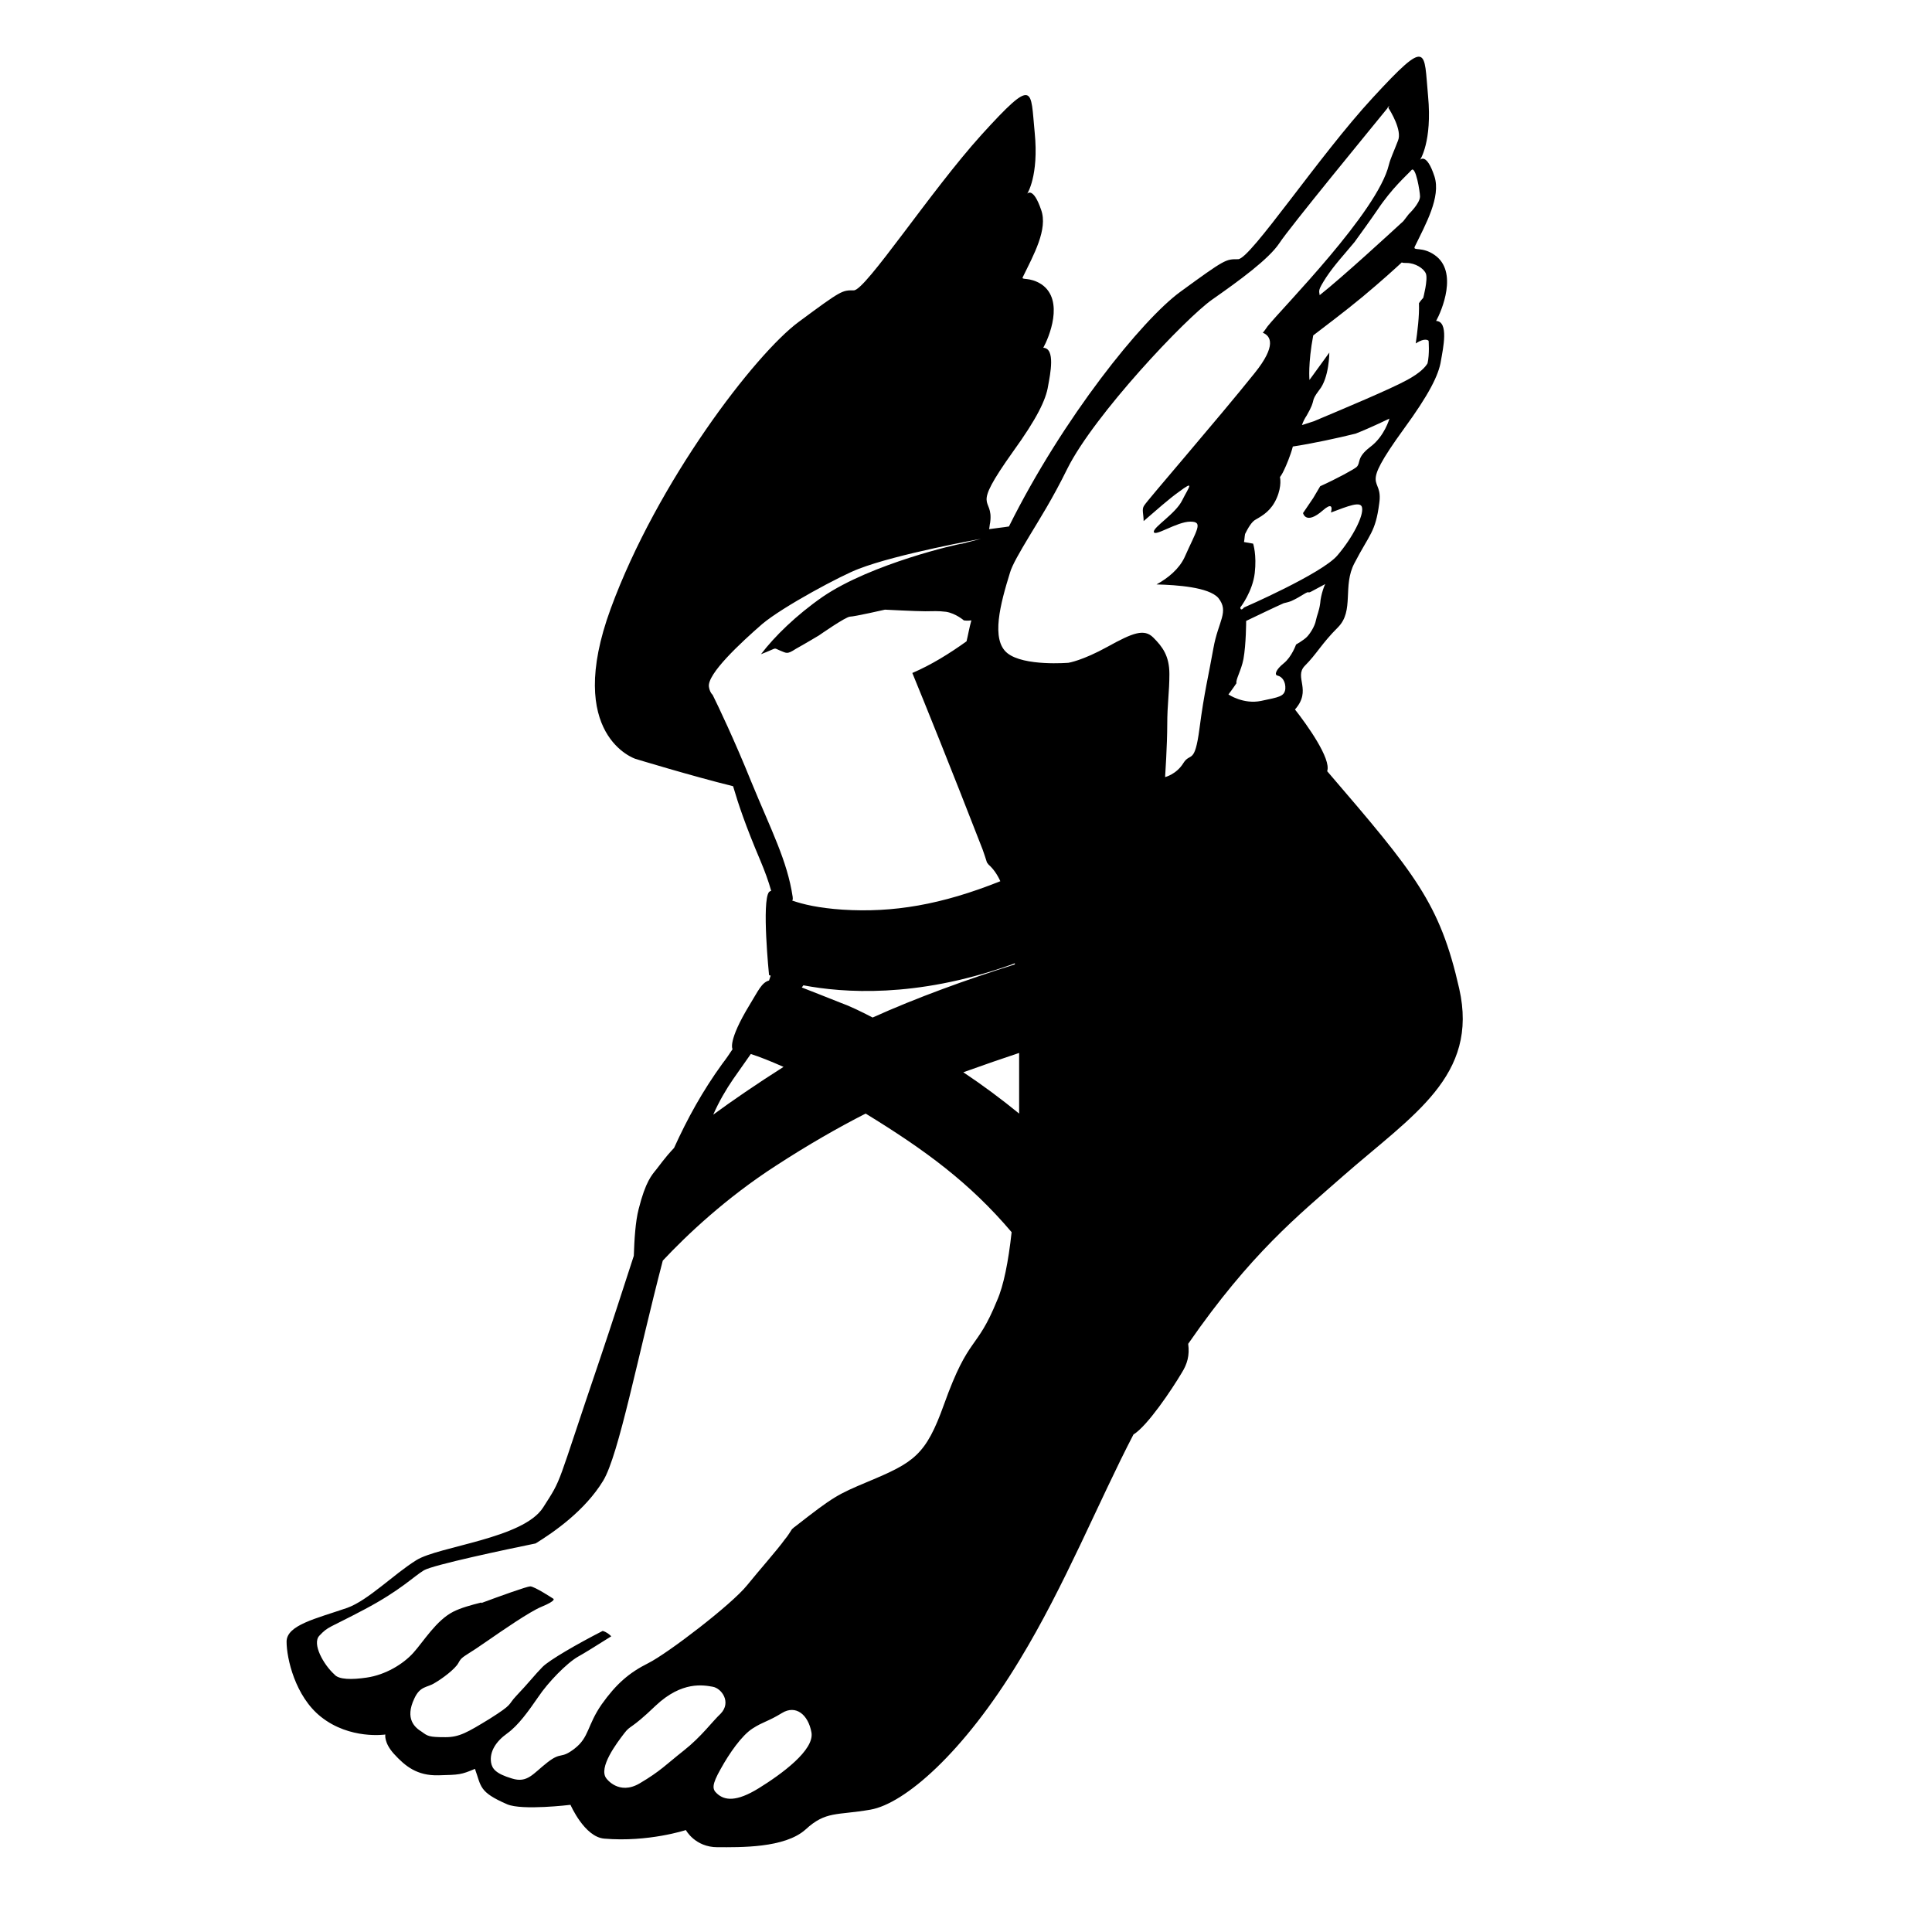 <?xml version="1.0" encoding="utf-8"?>
<!-- Generator: Adobe Illustrator 20.1.0, SVG Export Plug-In . SVG Version: 6.00 Build 0)  -->
<!DOCTYPE svg PUBLIC "-//W3C//DTD SVG 1.1//EN" "http://www.w3.org/Graphics/SVG/1.1/DTD/svg11.dtd">
<svg version="1.1" id="Layer_4" xmlns="http://www.w3.org/2000/svg" xmlns:xlink="http://www.w3.org/1999/xlink" x="0px" y="0px"
	 viewBox="0 0 360 360" style="enable-background:new 0 0 360 360;" xml:space="preserve">
<style type="text/css">
	.st0{fill:none;}
</style>
<g>
	<path d="M271.9,184.2c-3.6-15.9-8.2-21.4-24.6-40.5c0.8-2.3-3.8-8.7-6-11.5c3.2-3.6-0.2-6,1.8-8.1c2.3-2.3,3.1-4.1,6.2-7.2
		s0.8-7.7,3.1-12c2.8-5.4,3.9-5.7,4.6-11.1c0.8-5.4-4.1-1.9,4.6-13.9c4.6-6.3,6.5-10,6.9-12.7c0.4-2.3,1.5-7.3-0.9-7.4
		c1-1.8,4.2-9.2-0.3-12.3c-2.3-1.6-4-0.7-3.7-1.5c2.1-4.3,4.9-9.3,3.7-13.1c-1.5-4.6-2.7-3.1-2.7-3.1s2.3-3.4,1.5-11.9
		c-0.8-8.5,0.2-11.1-10.3,0.3C245.8,29,233,48.3,230.7,48.3s-2.3-0.1-10.8,6.1c-7.1,5.2-21.8,23.4-31.9,43.7
		c-1.2,0.2-2.4,0.3-3.7,0.5c0.1-0.4,0.1-0.8,0.2-1.2c0.7-5.2-3.9-1.8,4.3-13.3c4.4-6.1,6.1-9.6,6.5-12.2c0.4-2.2,1.4-7-0.9-7.1
		c1-1.8,4-8.8-0.3-11.8c-2.3-1.5-3.9-0.7-3.5-1.4c2-4.1,4.7-8.9,3.4-12.5c-1.5-4.4-2.6-3-2.6-3s2.2-3.3,1.4-11.4
		c-0.8-8.1,0.1-10.6-9.9,0.4c-9.5,10.5-21.6,29-23.8,29s-2.2-0.1-10.3,5.9c-8.1,6-26.3,29.7-35,53.4c-8.7,23.7,4.6,28,4.6,28
		s10.5,3.2,18.2,5.1c1,3.4,2.3,7.3,5.1,13.9c0.8,1.9,1.5,3.8,2,5.6c-0.1,0-0.3,0.1-0.4,0.2c-1.4,1.7,0,15.5,0,15.5s0.1,0,0.3,0.1
		c-0.1,0.3-0.2,0.6-0.3,0.9c-1.4,0.4-2,1.9-3.6,4.5c-4.2,6.9-3.2,8.3-3.2,8.3c-0.6,0.9-1.2,1.8-1.9,2.7c-3.7,5.1-6.5,10.2-9,15.7
		c-1.8,1.9-2.8,3.4-3.3,4c-0.8,1-2,2.2-3.3,7.4c-0.6,2.3-0.8,5.7-0.9,8.7c-1.9,5.8-3.9,12.1-6.3,19.2c-8.4,24.7-6.9,21.9-10.6,27.7
		c-3.7,5.8-19.4,7.2-23.6,9.8c-4.2,2.6-9,7.5-12.9,8.9c-5.8,2-11.3,3.2-11.3,6.3s1.6,10.2,6.4,14c5.4,4.3,12,3.3,12,3.3
		s-0.3,1.5,1.6,3.6c2.1,2.3,4.3,4.1,8.3,4c3.9-0.1,4.2-0.1,6.8-1.2c1.2,3.3,0.7,4.3,6,6.6c2.8,1.2,11.8,0.1,11.8,0.1s2.6,6,6.3,6.3
		c8.2,0.7,15.2-1.6,15.2-1.6s1.7,3.2,5.9,3.2c4.2,0,12.5,0.2,16.4-3.3c3.8-3.5,5.8-2.6,12.1-3.7c6.3-1.1,17.3-10.5,27.8-27.9
		c8.4-13.8,14.7-29.5,21.2-42c2.6-1.6,7.1-8.3,9-11.5c1-1.6,1.5-3.2,1.2-5.4c11.7-16.9,20.5-23.9,28.9-31.3
		C263.2,207.8,275.6,200.5,271.9,184.2z M189.9,207.5c-3.3-2.7-6.8-5.3-10.4-7.7c3.9-1.4,7.4-2.6,10.4-3.6
		C189.9,199.9,189.9,203.7,189.9,207.5z M246,112.4c-0.2,1.5-0.6,2.2-0.8,3.2c-0.2,1.1-1.1,2.5-1.7,3.1c-0.6,0.6-2,1.4-2,1.4
		s-0.8,2.3-2.3,3.5c-1.5,1.2-1.8,2.2-1.1,2.3c0.8,0.2,1.5,1.1,1.4,2.5c-0.2,1.4-1.2,1.5-4.5,2.2s-6.1-1.2-6.1-1.2s0.7-0.9,1.5-2.1
		c-0.2-0.6,0.9-2.4,1.3-4.5c0.5-2.8,0.5-7,0.5-7s0,0,0-0.1c2.3-1.1,5.2-2.5,7-3.3c0.4-0.1,0.9-0.2,1.4-0.4c2-0.9,3-1.9,3.3-1.6
		l0.3-0.1l2.8-1.5C246.9,108.7,246.1,110.8,246,112.4z M255.3,83.3c-2.6,2-1.7,2.9-2.5,3.7c-0.4,0.4-3.7,2.2-6.8,3.6l-1.3,2.2
		l-1.9,2.8c0,0,0.5,2.3,3.7-0.5c1.6-1.4,1.8-0.7,1.5,0.4c3.2-1.2,5.6-2.2,5.8-0.9c0.3,1.5-1.7,5.5-4.6,8.9
		c-2.9,3.4-17.4,9.7-17.4,9.7s-0.6,0.8-0.7,0c0.1-0.1,2.3-3,2.7-6.4c0.4-3.4-0.3-5.5-0.3-5.5l-1.7-0.3c0.1-0.5,0.1-1,0.2-1.5
		c0.5-1,1.2-2.3,2-2.7c1.4-0.8,2.9-1.7,3.9-4c1-2.3,0.6-3.9,0.6-3.9s0.4-0.5,0.8-1.4c0.3-0.6,1.2-2.7,1.6-4.3
		c3.4-0.5,8.5-1.6,11.7-2.4c2.8-1.1,6.3-2.8,6.3-2.8S258,81.3,255.3,83.3z M265.7,51c0.4,1.1-0.5,4.5-0.5,4.5s-0.4,0.4-0.8,1
		c0.1,2.4-0.3,5.4-0.6,7.5c1.8-1.2,2.4-0.5,2.4-0.5s0.2,2.5-0.2,4.2c-0.4,0.7-1.4,1.8-3.8,3.1c-3.1,1.7-11.7,5.3-17.4,7.7
		c-1.3,0.4-2.1,0.7-2.2,0.7c0.2-0.6,0.5-1.2,0.9-1.8c1.9-3.3,0.5-2.3,2.3-4.7c1.9-2.3,1.9-7,1.9-7l-3.7,5.1c0,0-0.3-3,0.7-8.3
		c2.2-1.7,5.7-4.3,9.2-7.2c3.6-3,6-5.2,7.3-6.4c0.2,0.1,0.5,0.1,0.9,0.1C263.7,49,265.3,50,265.7,51z M264.6,36.6
		c0,1.3-2.1,3.3-2.1,3.3s-0.4,0.5-1,1.3c-2.4,2.2-11.3,10.4-15.6,13.8c-0.1-0.9-0.4-0.8,1.2-3.3c1.6-2.4,3.4-4.3,5.3-6.6
		c1.3-1.8,2.9-4,4.2-5.9c2.8-4.2,5.5-6.5,6.4-7.5C263.8,30.8,264.6,35.8,264.6,36.6z M198.9,87.3c5-10,22-28,27-31.5
		c5-3.5,10.5-7.5,12.5-10.5c1.8-2.8,17.5-21.9,20.1-25.1l0.1-0.2c0,0,0,0,0,0c0.2-0.2,0.3-0.3,0.3-0.3l-0.2,0.4
		c0.4,0.6,2.6,4.2,1.8,6.1c-0.8,2.1-1.4,3.3-1.7,4.5c-2.1,8.8-19.9,26.7-22.6,30.1c-0.3,0.4-0.6,0.9-0.9,1.2
		c1.5,0.6,2.6,2.4-1.5,7.5c-6.8,8.5-20,23.7-20.6,24.7c-0.5,0.7-0.1,1.6-0.1,2.9c2.2-1.9,4.8-4.2,6.5-5.4c3.2-2.4,1.9-0.9,0.7,1.5
		c-1.2,2.5-5.4,5-5.3,5.9c0.1,1,4.3-1.9,6.8-1.9c2.5,0,1.2,1.5-1.1,6.7c-1,2.1-3,3.8-5.2,5c3.8,0.1,9.7,0.5,11.5,2.5
		c2.1,2.6,0,4.3-0.9,9.4c-0.9,5.1-1.7,8.1-2.6,15c-0.9,6.8-1.7,4.3-3,6.4s-3.4,2.6-3.4,2.6s0.4-6,0.4-9.8c0-3.8,0.4-6,0.4-9.4
		c0-3.4-1.3-5.1-3-6.8c-1.7-1.7-3.8-0.9-8.5,1.7c-4.7,2.6-7.3,3-7.3,3s-8.3,0.7-11.4-1.8c-3.1-2.5-1.3-9.2,0.5-15
		c0.4-1.4,1.8-3.8,3.6-6.8C193.6,96.9,196.1,93,198.9,87.3z M147.7,167.1c-1-6.7-4-12.4-7.7-21.4c-3.1-7.7-6.3-14.4-7.2-16.2
		c-0.4-0.4-0.6-0.9-0.7-1.5c-0.4-2.4,6-8.3,9.9-11.7c3.9-3.3,15-9.2,18-10.3c7.2-2.8,22.8-5.6,22.8-5.6l-3.5,0.9
		c-0.6,0-16.9,3.7-26,9.9c-4.9,3.4-9,7.4-11.5,10.7c0.3-0.1,0.7-0.3,1-0.4c2-0.8,1.3-0.8,2.5-0.3c1.3,0.5,1.3,0.8,3-0.3
		c1.8-1,4.3-2.5,4.3-2.5s5-3.5,5.8-3.5c0.8,0,6.5-1.3,6.5-1.3s5.8,0.3,7.5,0.3s2.2-0.1,3.9,0.1c1.8,0.3,3.3,1.6,3.3,1.6
		s0.6,0.1,1.4,0c-0.4,1.4-0.6,2.7-0.9,3.9c-3.2,2.3-6.6,4.4-10.1,5.9c2.3,5.6,7,17.2,13.1,32.9c0.3,0.9,0.6,1.7,0.8,2.4
		c0.1,0.1,0.2,0.3,0.3,0.4c0.9,0.8,1.6,1.8,2.2,3.1c-11,4.4-20,5.9-29.4,5.3c-4.5-0.3-7.4-1-9.4-1.7
		C147.8,167.6,147.7,167.4,147.7,167.1z M188,179.9c0.4-0.1,0.7-0.3,1.1-0.4c0,0.1,0,0.1,0,0.2c-8.9,2.8-18.3,6.2-26.5,9.9
		c-2.3-1.2-4.4-2.2-6.1-2.8c-3-1.2-5.3-2.1-7.1-2.8c0.1-0.1,0.2-0.3,0.3-0.4C157.1,185,170.6,186,188,179.9z M136.6,201.1
		c1.2-1.7,2.3-3.3,3.3-4.7c1.6,0.5,3.6,1.3,6.1,2.4c-4.9,3.1-9.7,6.4-13.1,8.9C134,205.2,135.3,203,136.6,201.1z M127.4,326.2
		c-3.3,2.6-4.3,3.8-8.2,6.1s-6.2-0.9-6.2-0.9c-1.6-2,2-6.7,3.3-8.4c1.3-1.7,1-0.5,5.9-5.2c4.9-4.6,8.9-3.8,10.6-3.5s3.5,2.9,1.5,5
		C132.7,320.8,130.7,323.6,127.4,326.2z M141.4,333.2c-4.2,2.6-6.4,2.3-7.8,1c-0.9-0.8-1-1.6,0.7-4.6c1.6-2.9,3.9-6.2,5.9-7.5
		c2-1.3,2.9-1.3,5.5-2.9c2.6-1.6,4.9,0.3,5.5,3.6S145.6,330.6,141.4,333.2z M175.9,261.7c-3.4,9.5-5.6,10.8-14.2,14.4
		c-5.7,2.4-6.3,2.7-13.6,8.4c-0.2,0.1-0.3,0.3-0.5,0.4c-0.4,0.6-0.8,1.3-1.4,2c-1.2,1.7-4.9,5.9-7,8.5c-2.9,3.6-14.8,12.7-18.4,14.5
		c-3.6,1.8-6,3.9-8.7,7.7c-2.7,3.9-2.3,6.1-5,8.2c-2.7,2.1-2.4,0.5-5.1,2.6c-2.7,2.1-3.7,3.9-6.6,3c-3-0.9-3.7-1.8-3.9-3
		c-0.3-2,0.9-3.9,3-5.4c2.1-1.5,4-4.2,5.8-6.8c1.8-2.7,5.3-6.3,7.4-7.5c1.1-0.6,3.5-2.1,6.2-3.8c-0.4-0.4-0.9-0.8-1.6-1
		c-4.7,2.4-9.9,5.4-11.2,6.7c-1.3,1.3-2.7,3.1-4.9,5.4c-1.7,1.8-0.4,1.4-5,4.3c-4.1,2.5-5.6,3.4-8.2,3.4c-3.1,0-3.3-0.2-4.4-1
		c-1.3-0.8-3.2-2.4-1.4-6.2c1.1-2.4,2.4-2,3.8-2.9c1.4-0.8,3.8-2.6,4.4-3.7c0.6-1.1,0.7-1,3.3-2.7c0.7-0.5,1.5-1,2.2-1.5
		c0,0,0,0,0,0c2.6-1.8,7.8-5.4,10-6.3c2.9-1.2,2.2-1.5,2.2-1.5s-3.5-2.3-4.3-2.3c-0.6,0-5.6,1.8-9.1,3.1c0,0,0-0.1,0-0.1
		c-2,0.5-3.8,1-5.2,1.7c-3.2,1.6-5.6,5.6-7.5,7.7s-5.2,4.1-8.7,4.6c-2.7,0.4-5.2,0.4-6-0.6c-2-1.8-4.2-5.7-2.8-7.2
		c1.7-1.8,1.6-1.3,8.4-4.9c6.8-3.6,9.1-6.1,11.1-7.3c1.7-1,15.4-3.9,20.8-5c3.4-2.1,9.2-6.1,12.6-11.7c2.9-4.8,6.4-23,11.1-41
		c4.5-4.8,11.8-11.7,21.1-17.7c6-3.9,11.6-7.1,16.7-9.7c11.1,6.8,19.4,12.9,27.2,22.1c-0.6,5.5-1.5,10-2.7,12.7
		C181.9,251.9,180.6,248.6,175.9,261.7z"/>
	<path class="st0" d="M132.7,314.3c-1.6-0.3-5.6-1.1-10.6,3.5c-4.9,4.6-4.6,3.4-5.9,5.2c-1.3,1.7-4.9,6.4-3.3,8.4
		c0,0,2.3,3.2,6.2,0.9s4.9-3.5,8.2-6.1c3.3-2.6,5.3-5.4,6.8-6.9C136.3,317.2,134.4,314.6,132.7,314.3z"/>
	<path class="st0" d="M145.6,319.2c-2.6,1.6-3.6,1.6-5.5,2.9c-2,1.3-4.2,4.6-5.9,7.5c-1.6,2.9-1.5,3.8-0.7,4.6
		c1.5,1.3,3.6,1.6,7.8-1c4.2-2.6,10.4-7.2,9.8-10.4S148.2,317.6,145.6,319.2z"/>
	<path class="st0" d="M161.4,207.6c-5.2,2.6-10.8,5.8-16.7,9.7c-9.3,6.1-16.5,12.9-21.1,17.7c-4.8,18-8.2,36.1-11.1,41
		c-3.4,5.6-9.1,9.7-12.6,11.7c-5.4,1.1-19.2,4.1-20.8,5c-2.1,1.2-4.3,3.7-11.1,7.3c-6.8,3.6-6.8,3.1-8.4,4.9
		c-1.4,1.5,0.8,5.4,2.8,7.2c0.8,1.1,3.3,1,6,0.6c3.5-0.5,6.8-2.5,8.7-4.6s4.3-6.2,7.5-7.7c1.3-0.7,3.2-1.2,5.2-1.7c0,0,0,0.1,0,0.1
		c3.5-1.3,8.5-3.1,9.1-3.1c0.8,0,4.3,2.3,4.3,2.3s0.8,0.3-2.2,1.5c-2.2,0.9-7.4,4.5-10,6.3c0,0,0,0,0,0c-0.7,0.5-1.5,1-2.2,1.5
		c-2.5,1.7-2.7,1.5-3.3,2.7c-0.6,1.1-3,2.8-4.4,3.7c-1.4,0.8-2.7,0.5-3.8,2.9c-1.8,3.8,0.2,5.3,1.4,6.2c1.1,0.7,1.3,1,4.4,1
		c2.5,0,4.1-0.9,8.2-3.4c4.6-2.9,3.3-2.5,5-4.3c2.2-2.4,3.6-4.2,4.9-5.4c1.3-1.3,6.5-4.3,11.2-6.7c0.7,0.2,1.2,0.5,1.6,1
		c-2.7,1.7-5.2,3.2-6.2,3.8c-2.1,1.2-5.6,4.8-7.4,7.5c-1.8,2.7-3.7,5.3-5.8,6.8c-2.1,1.5-3.2,3.4-3,5.4c0.2,1.2,0.9,2.1,3.9,3
		c3,0.9,4-0.9,6.6-3c2.7-2.1,2.4-0.5,5.1-2.6c2.7-2.1,2.3-4.3,5-8.2c2.7-3.9,5.2-5.9,8.7-7.7c3.6-1.8,15.5-10.9,18.4-14.5
		c2.1-2.6,5.8-6.8,7-8.5c0.5-0.8,1-1.4,1.4-2c0.2-0.1,0.4-0.3,0.5-0.4c7.4-5.8,8-6.1,13.6-8.4c8.6-3.6,10.8-4.9,14.2-14.4
		c4.6-13.1,5.9-9.7,10.1-19.3c1.2-2.7,2-7.2,2.7-12.7C180.8,220.5,172.5,214.4,161.4,207.6z"/>
	<path class="st0" d="M189.9,207.5c0.1-3.8,0-7.6,0-11.3c-3,1-6.4,2.1-10.4,3.6C183.1,202.2,186.6,204.8,189.9,207.5z"/>
	<path class="st0" d="M145.9,198.8c-2.4-1.1-4.5-1.9-6.1-2.4c-1,1.5-2.2,3-3.3,4.7c-1.3,1.9-2.5,4.1-3.7,6.6
		C136.3,205.2,141,201.9,145.9,198.8z"/>
	<path class="st0" d="M156.5,186.7c1.7,0.7,3.8,1.7,6.1,2.8c8.2-3.7,17.6-7.1,26.5-9.9c0-0.1,0-0.1,0-0.2c-0.4,0.1-0.7,0.3-1.1,0.4
		c-17.4,6.1-30.9,5.1-38.3,3.6c-0.1,0.1-0.2,0.3-0.3,0.4C151.2,184.6,153.5,185.5,156.5,186.7z"/>
	<path class="st0" d="M157.2,169.6c9.4,0.6,18.4-0.9,29.4-5.3c-0.6-1.3-1.3-2.3-2.2-3.1c-0.1-0.1-0.2-0.3-0.3-0.4
		c-0.2-0.7-0.5-1.5-0.8-2.4c-6.1-15.7-10.8-27.3-13.1-32.9c3.5-1.5,6.9-3.6,10.1-5.9c0.2-1.2,0.5-2.5,0.9-3.9c-0.8,0.1-1.4,0-1.4,0
		s-1.5-1.3-3.3-1.6c-1.8-0.3-2.2-0.1-3.9-0.1s-7.5-0.3-7.5-0.3s-5.8,1.3-6.5,1.3c-0.8,0-5.8,3.5-5.8,3.5s-2.5,1.5-4.3,2.5
		c-1.8,1-1.8,0.8-3,0.3c-1.3-0.5-0.5-0.5-2.5,0.3c-0.3,0.1-0.7,0.3-1,0.4c2.5-3.3,6.6-7.3,11.5-10.7c9.1-6.2,25.3-9.9,26-9.9
		l3.5-0.9c0,0-15.6,2.8-22.8,5.6c-3,1.2-14,7-18,10.3c-3.9,3.3-10.4,9.2-9.9,11.7c0.1,0.5,0.3,1,0.7,1.5c0.9,1.8,4.1,8.5,7.2,16.2
		c3.7,9,6.7,14.7,7.7,21.4c0,0.3,0.1,0.5,0.2,0.8C149.7,168.6,152.7,169.3,157.2,169.6z"/>
	<path class="st0" d="M192,100.1c-1.8,2.9-3.2,5.4-3.6,6.8c-1.8,5.8-3.6,12.5-0.5,15c3.1,2.5,11.4,1.8,11.4,1.8s2.6-0.4,7.3-3
		c4.7-2.6,6.8-3.4,8.5-1.7c1.7,1.7,3,3.4,3,6.8c0,3.4-0.4,5.6-0.4,9.4c0,3.8-0.4,9.8-0.4,9.8s2.1-0.4,3.4-2.6s2.1,0.4,3-6.4
		c0.9-6.8,1.7-9.8,2.6-15c0.9-5.1,3-6.8,0.9-9.4c-1.7-2.1-7.7-2.5-11.5-2.5c2.2-1.2,4.2-2.9,5.2-5c2.3-5.2,3.7-6.7,1.1-6.7
		c-2.5,0-6.7,2.9-6.8,1.9c-0.1-1,4.1-3.5,5.3-5.9c1.2-2.5,2.5-3.9-0.7-1.5c-1.7,1.3-4.4,3.5-6.5,5.4c0-1.2-0.4-2.1,0.1-2.9
		c0.7-1,13.8-16.2,20.6-24.7c4.1-5.1,3-6.9,1.5-7.5c0.3-0.4,0.6-0.8,0.9-1.2c2.7-3.5,20.4-21.3,22.6-30.1c0.3-1.2,0.8-2.5,1.7-4.5
		c0.8-1.9-1.4-5.5-1.8-6.1l0.2-0.4c0,0-0.1,0.1-0.3,0.3c0,0,0,0,0,0l-0.1,0.2c-2.6,3.2-18.3,22.3-20.1,25.1c-2,3-7.5,7-12.5,10.5
		c-5,3.5-22,21.5-27,31.5C196.1,93,193.6,96.9,192,100.1z"/>
	<path class="st0" d="M261,48.9c-1.2,1.2-3.6,3.4-7.3,6.4c-3.5,2.9-7,5.6-9.2,7.2c-1,5.2-0.7,8.3-0.7,8.3l3.7-5.1c0,0,0,4.7-1.9,7
		c-1.9,2.3-0.5,1.4-2.3,4.7c-0.4,0.7-0.6,1.3-0.9,1.8c0.1,0,0.9-0.3,2.2-0.7c5.8-2.3,14.3-6,17.4-7.7c2.4-1.3,3.4-2.4,3.8-3.1
		c0.4-1.7,0.2-4.2,0.2-4.2s-0.5-0.7-2.4,0.5c0.3-2.1,0.6-5.1,0.6-7.5c0.4-0.5,0.8-1,0.8-1s0.9-3.5,0.5-4.5c-0.4-1-2-2-3.8-2
		C261.4,49,261.2,49,261,48.9z"/>
	<path class="st0" d="M252.4,45.2c-1.9,2.3-3.7,4.2-5.3,6.6c-1.7,2.5-1.4,2.4-1.2,3.3c4.2-3.4,13.2-11.6,15.6-13.8
		c0.6-0.8,1-1.3,1-1.3s2.1-2,2.1-3.3c0-0.8-0.7-5.8-1.6-4.9c-0.9,1-3.6,3.3-6.4,7.5C255.3,41.2,253.7,43.4,252.4,45.2z"/>
	<path class="st0" d="M243.9,110.4c-0.3-0.4-1.3,0.7-3.3,1.6c-0.5,0.2-1,0.4-1.4,0.4c-1.7,0.7-4.7,2.2-7,3.3c0,0,0,0.1,0,0.1
		s0,4.2-0.5,7c-0.3,2.1-1.5,3.9-1.3,4.5c-0.9,1.2-1.5,2.1-1.5,2.1s2.9,1.8,6.1,1.2s4.3-0.8,4.5-2.2c0.2-1.4-0.6-2.3-1.4-2.5
		c-0.8-0.2-0.5-1.1,1.1-2.3c1.5-1.2,2.3-3.5,2.3-3.5s1.4-0.8,2-1.4c0.6-0.6,1.5-2,1.7-3.1c0.2-1.1,0.6-1.7,0.8-3.2
		c0.2-1.5,0.9-3.7,0.9-3.7l-2.8,1.5L243.9,110.4z"/>
	<path class="st0" d="M252.9,80.9c-3.2,0.8-8.3,1.9-11.7,2.4c-0.4,1.7-1.3,3.7-1.6,4.3c-0.4,0.9-0.8,1.4-0.8,1.4s0.4,1.6-0.6,3.9
		c-1,2.3-2.5,3.2-3.9,4c-0.8,0.4-1.5,1.7-2,2.7c-0.1,0.5-0.2,1-0.2,1.5l1.7,0.3c0,0,0.6,2.1,0.3,5.5c-0.4,3.3-2.7,6.3-2.7,6.4
		c0.1,0.8,0.7,0,0.7,0s14.4-6.3,17.4-9.7c2.9-3.4,4.9-7.4,4.6-8.9c-0.3-1.3-2.7-0.3-5.8,0.9c0.4-1.2,0.1-1.8-1.5-0.4
		c-3.3,2.8-3.7,0.5-3.7,0.5l1.9-2.8l1.3-2.2c3.1-1.4,6.4-3.1,6.8-3.6c0.8-0.8-0.2-1.7,2.5-3.7s3.8-5.2,3.8-5.2
		S255.6,79.8,252.9,80.9z"/>
</g>
</svg>
